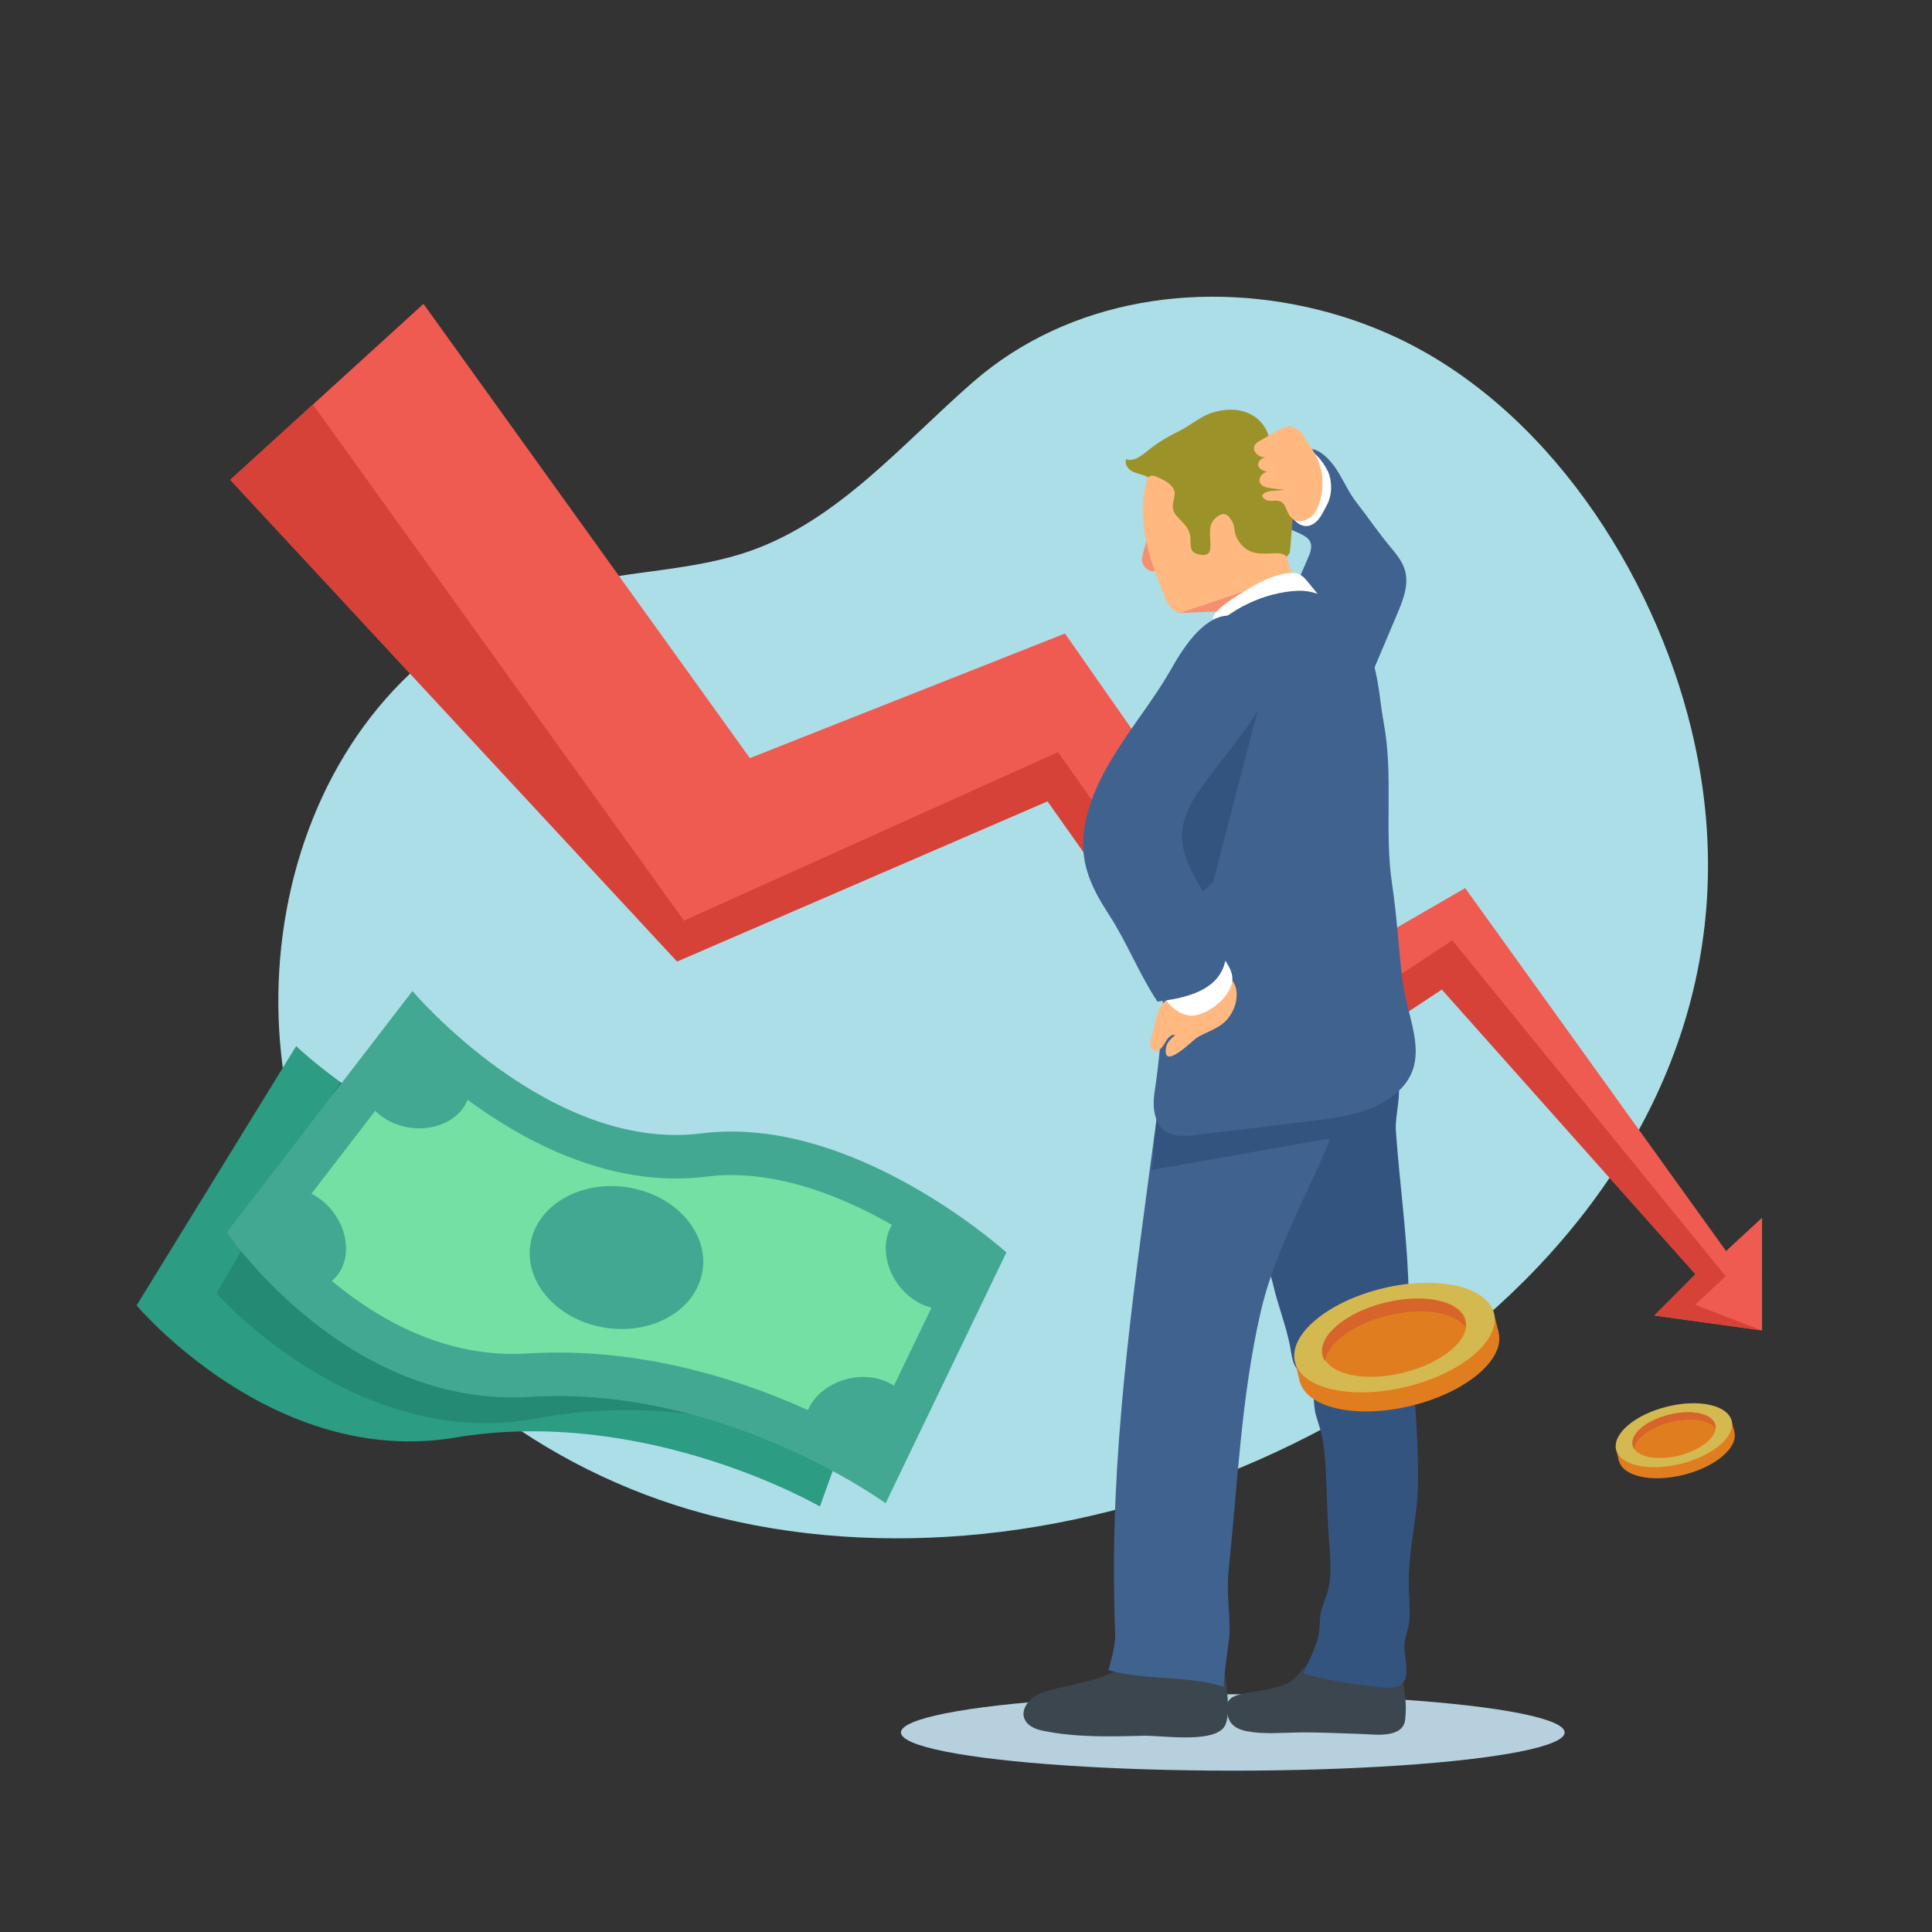 <?xml version="1.0" encoding="utf-8"?>
<!-- Generator: Adobe Illustrator 27.5.0, SVG Export Plug-In . SVG Version: 6.00 Build 0)  -->
<svg version="1.1" xmlns="http://www.w3.org/2000/svg" xmlns:xlink="http://www.w3.org/1999/xlink" x="0px" y="0px"
	 viewBox="0 0 500 500" style="enable-background:new 0 0 500 500;" xml:space="preserve">
<rect x="0" y="0" width="500" height="500" fill="#333333" stroke="none"/>
<g id="BACKGROUND">
	<rect style="fill:none;" width="500" height="500"/>
</g>
<g id="OBJECTS_1_">
	<path style="fill:#ACDEE8;" d="M360.89,87.101c39.228,18.106,66.967,60.779,76.868,101.78
		c27.337,113.204-81.563,197.688-183.442,208.093c-24.204,2.472-48.9,1.048-72.427-5.333c-41.026-11.128-78.056-38.802-97.051-76.83
		c-29.713-59.486-7.275-145.2,62.828-163.284c15.312-3.95,31.603-3.705,46.519-8.956c22.894-8.059,39.307-27.704,57.594-43.662
		c25.04-21.85,60.258-26.709,91.797-18.109C349.632,82.451,355.403,84.568,360.89,87.101z"/>
	<polygon style="fill:#EF5B51;" points="446.706,323.767 379.182,229.834 338.204,253.557 275.621,163.952 194.065,196.198 
		109.598,78.642 59.588,124.178 175.234,248.822 271.105,207.367 327.072,286.496 373.149,256.069 438.774,329.762 428.16,340.456 
		456.016,344.329 456.017,315.15 	"/>
	<g>
		<polygon style="fill:#D64238;" points="453.681,344.004 456.016,344.329 438.69,337.667 446.599,330.277 375.859,243.359 
			329.782,273.786 273.815,194.657 177,238.258 80.986,104.695 59.588,124.178 175.234,248.822 271.105,207.367 327.072,286.496 
			373.149,256.069 438.774,329.762 428.16,340.455 		"/>
	</g>
	<g id="POLYLINE_746_">
	</g>
	<g>
		<g>
			<g>
				<circle style="fill:none;" cx="248.081" cy="96.82" r="15.84"/>
			</g>
			<g>
				<g>
					<rect x="247.654" y="71.352" style="fill:none;" width="0.854" height="25.468"/>
				</g>
				<g>
					<path style="fill:none;" d="M251.561,71.352c0,1.922-1.558,3.48-3.48,3.48c-1.922,0-3.48-1.558-3.48-3.48
						s1.558-3.48,3.48-3.48C250.003,67.872,251.561,69.43,251.561,71.352z"/>
				</g>
			</g>
			<g>
				<g>
					
						<rect x="241.287" y="73.058" transform="matrix(0.866 -0.5 0.5 0.866 -10.512 132.35)" style="fill:none;" width="0.855" height="25.468"/>
				</g>
				<g>
					<path style="fill:none;" d="M238.361,73.024c0.961,1.664,0.391,3.793-1.274,4.754c-1.665,0.961-3.793,0.391-4.754-1.274
						s-0.391-3.793,1.274-4.754C235.272,70.789,237.4,71.359,238.361,73.024z"/>
				</g>
			</g>
			<g>
				<g>
					
						<rect x="236.626" y="77.719" transform="matrix(0.5 -0.866 0.866 0.5 40.192 250.52)" style="fill:none;" width="0.855" height="25.468"/>
				</g>
				<g>
					<path style="fill:none;" d="M227.765,81.072c1.664,0.961,2.235,3.089,1.274,4.754c-0.961,1.664-3.089,2.235-4.754,1.274
						c-1.664-0.961-2.235-3.089-1.274-4.754C223.972,80.681,226.101,80.111,227.765,81.072z"/>
				</g>
			</g>
			<g>
				<g>
					<rect x="222.613" y="96.393" style="fill:none;" width="25.468" height="0.854"/>
				</g>
				<g>
					<circle style="fill:none;" cx="222.613" cy="96.82" r="3.48"/>
				</g>
			</g>
			<g>
				<g>
					
						<rect x="224.319" y="102.76" transform="matrix(0.866 -0.5 0.5 0.866 -19.837 132.326)" style="fill:none;" width="25.468" height="0.855"/>
				</g>
				<g>
					<path style="fill:none;" d="M224.285,106.54c1.664-0.961,3.793-0.391,4.754,1.274c0.961,1.664,0.391,3.793-1.274,4.754
						c-1.665,0.961-3.793,0.391-4.754-1.274C222.05,109.629,222.621,107.501,224.285,106.54z"/>
				</g>
			</g>
			<g>
				<g>
					
						<rect x="228.98" y="107.421" transform="matrix(0.5 -0.866 0.866 0.5 27.473 263.276)" style="fill:none;" width="25.468" height="0.855"/>
				</g>
				<g>
					<path style="fill:none;" d="M232.333,117.136c0.961-1.665,3.089-2.235,4.754-1.274c1.664,0.961,2.235,3.089,1.274,4.754
						c-0.961,1.664-3.089,2.235-4.754,1.274C231.943,120.929,231.372,118.8,232.333,117.136z"/>
				</g>
			</g>
			<g>
				<g>
					<rect x="247.654" y="96.82" style="fill:none;" width="0.854" height="25.468"/>
				</g>
				<g>
					<path style="fill:none;" d="M244.601,122.288c0-1.922,1.558-3.48,3.48-3.48c1.922,0,3.48,1.558,3.48,3.48
						c0,1.922-1.558,3.48-3.48,3.48C246.159,125.768,244.601,124.21,244.601,122.288z"/>
				</g>
			</g>
			<g>
				<g>
					
						<rect x="254.021" y="95.114" transform="matrix(0.866 -0.5 0.5 0.866 -19.834 141.674)" style="fill:none;" width="0.855" height="25.468"/>
				</g>
				<g>
					<path style="fill:none;" d="M257.802,120.616c-0.961-1.664-0.391-3.793,1.274-4.754c1.664-0.961,3.793-0.391,4.754,1.274
						c0.961,1.664,0.391,3.793-1.274,4.754C260.891,122.851,258.762,122.28,257.802,120.616z"/>
				</g>
			</g>
			<g>
				<g>
					
						<rect x="258.682" y="90.453" transform="matrix(0.5 -0.866 0.866 0.5 40.191 275.988)" style="fill:none;" width="0.855" height="25.468"/>
				</g>
				<g>
					<path style="fill:none;" d="M268.397,112.568c-1.664-0.961-2.235-3.089-1.274-4.754c0.961-1.665,3.089-2.235,4.754-1.274
						c1.664,0.961,2.235,3.089,1.274,4.754C272.19,112.958,270.062,113.529,268.397,112.568z"/>
				</g>
			</g>
			<g>
				<g>
					<rect x="248.081" y="96.393" style="fill:none;" width="25.468" height="0.854"/>
				</g>
				<g>
					<path style="fill:none;" d="M273.549,100.3c-1.922,0-3.48-1.558-3.48-3.48c0-1.922,1.558-3.48,3.48-3.48
						c1.922,0,3.48,1.558,3.48,3.48C277.029,98.742,275.471,100.3,273.549,100.3z"/>
				</g>
			</g>
			<g>
				<g>
					
						<rect x="246.375" y="90.026" transform="matrix(0.866 -0.5 0.5 0.866 -10.512 141.677)" style="fill:none;" width="25.468" height="0.855"/>
				</g>
				<g>
					<path style="fill:none;" d="M271.877,87.1c-1.664,0.961-3.793,0.391-4.754-1.274c-0.961-1.665-0.391-3.793,1.274-4.754
						c1.665-0.961,3.793-0.391,4.754,1.274C274.112,84.01,273.542,86.138,271.877,87.1z"/>
				</g>
			</g>
			<g>
				<g>
					
						<rect x="241.714" y="85.365" transform="matrix(0.5 -0.866 0.866 0.5 52.944 263.274)" style="fill:none;" width="25.468" height="0.855"/>
				</g>
				<g>
					<path style="fill:none;" d="M263.829,76.504c-0.961,1.664-3.089,2.235-4.754,1.274c-1.664-0.961-2.235-3.089-1.274-4.754
						c0.961-1.664,3.089-2.235,4.754-1.274C264.22,72.711,264.79,74.839,263.829,76.504z"/>
				</g>
			</g>
		</g>
	</g>
	<g>
		<g>
			<g>
				<path style="fill:none;" d="M443.831,225.017c-1.857,4.936-7.364,7.432-12.3,5.575c-4.936-1.857-7.432-7.364-5.575-12.299
					c1.857-4.936,7.364-7.432,12.299-5.575C443.192,214.574,445.688,220.081,443.831,225.017z"/>
			</g>
			<g>
				<g>
					
						<rect x="429.921" y="214.212" transform="matrix(0.352 -0.936 0.936 0.352 82.737 548.48)" style="fill:none;" width="15.352" height="0.515"/>
				</g>
				<g>
					<path style="fill:none;" d="M442.264,208.024c-0.408,1.084-1.618,1.633-2.702,1.225c-1.085-0.408-1.633-1.618-1.225-2.702
						c0.408-1.084,1.618-1.633,2.702-1.225C442.123,205.73,442.672,206.939,442.264,208.024z"/>
				</g>
			</g>
			<g>
				<g>
					
						<rect x="433.385" y="206.404" transform="matrix(0.987 -0.163 0.163 0.987 -29.097 73.552)" style="fill:none;" width="0.515" height="15.353"/>
				</g>
				<g>
					<path style="fill:none;" d="M434.461,206.165c0.189,1.143-0.585,2.223-1.728,2.412c-1.143,0.189-2.223-0.585-2.412-1.728
						c-0.189-1.143,0.585-2.223,1.728-2.412C433.193,204.249,434.272,205.022,434.461,206.165z"/>
				</g>
			</g>
			<g>
				<g>
					
						<rect x="429.766" y="208.045" transform="matrix(0.773 -0.634 0.634 0.773 -39.228 321.827)" style="fill:none;" width="0.515" height="15.352"/>
				</g>
				<g>
					<path style="fill:none;" d="M426.775,208.457c0.735,0.895,0.605,2.217-0.29,2.952c-0.896,0.735-2.217,0.605-2.952-0.29
						c-0.735-0.896-0.605-2.217,0.29-2.952C424.718,207.431,426.04,207.561,426.775,208.457z"/>
				</g>
			</g>
			<g>
				<g>
					
						<rect x="427.452" y="211.275" transform="matrix(0.352 -0.936 0.936 0.352 72.171 542.165)" style="fill:none;" width="0.515" height="15.352"/>
				</g>
				<g>
					<path style="fill:none;" d="M421.264,214.285c1.084,0.408,1.633,1.618,1.225,2.702c-0.408,1.085-1.618,1.633-2.702,1.225
						c-1.084-0.408-1.633-1.618-1.225-2.702C418.97,214.425,420.179,213.877,421.264,214.285z"/>
				</g>
			</g>
			<g>
				<g>
					
						<rect x="419.645" y="222.648" transform="matrix(0.987 -0.163 0.163 0.987 -30.568 72.48)" style="fill:none;" width="15.352" height="0.515"/>
				</g>
				<g>
					<path style="fill:none;" d="M419.405,222.087c1.143-0.189,2.223,0.585,2.412,1.728c0.189,1.143-0.585,2.223-1.728,2.412
						c-1.143,0.189-2.223-0.585-2.412-1.728C417.489,223.356,418.262,222.276,419.405,222.087z"/>
				</g>
			</g>
			<g>
				<g>
					
						<rect x="421.285" y="226.267" transform="matrix(0.773 -0.634 0.634 0.773 -46.323 323.611)" style="fill:none;" width="15.352" height="0.515"/>
				</g>
				<g>
					<path style="fill:none;" d="M421.697,229.774c0.895-0.735,2.217-0.605,2.952,0.29c0.735,0.895,0.605,2.217-0.29,2.952
						c-0.896,0.735-2.217,0.605-2.953-0.29C420.671,231.831,420.801,230.509,421.697,229.774z"/>
				</g>
			</g>
			<g>
				<g>
					
						<rect x="424.515" y="228.581" transform="matrix(0.352 -0.936 0.936 0.352 65.809 552.754)" style="fill:none;" width="15.352" height="0.515"/>
				</g>
				<g>
					<path style="fill:none;" d="M427.525,235.285c0.408-1.084,1.618-1.633,2.702-1.225c1.084,0.408,1.633,1.618,1.225,2.702
						c-0.408,1.084-1.618,1.633-2.702,1.225C427.665,237.579,427.117,236.369,427.525,235.285z"/>
				</g>
			</g>
			<g>
				<g>
					
						<rect x="435.888" y="221.552" transform="matrix(0.987 -0.163 0.163 0.987 -31.536 74.171)" style="fill:none;" width="0.515" height="15.352"/>
				</g>
				<g>
					<path style="fill:none;" d="M435.327,237.143c-0.189-1.143,0.585-2.223,1.728-2.412c1.143-0.189,2.223,0.585,2.412,1.728
						c0.189,1.143-0.585,2.223-1.728,2.412C436.596,239.06,435.516,238.286,435.327,237.143z"/>
				</g>
			</g>
			<g>
				<g>
					
						<rect x="439.507" y="219.911" transform="matrix(0.773 -0.634 0.634 0.773 -44.545 330.704)" style="fill:none;" width="0.515" height="15.352"/>
				</g>
				<g>
					<path style="fill:none;" d="M443.014,234.852c-0.735-0.895-0.605-2.217,0.291-2.952c0.895-0.735,2.217-0.605,2.952,0.29
						c0.735,0.896,0.605,2.217-0.29,2.952C445.071,235.877,443.749,235.747,443.014,234.852z"/>
				</g>
			</g>
			<g>
				<g>
					
						<rect x="441.821" y="216.681" transform="matrix(0.352 -0.936 0.936 0.352 76.421 559.117)" style="fill:none;" width="0.515" height="15.352"/>
				</g>
				<g>
					<path style="fill:none;" d="M448.525,229.024c-1.084-0.408-1.633-1.618-1.225-2.702c0.408-1.084,1.618-1.633,2.702-1.225
						c1.084,0.408,1.633,1.618,1.225,2.702C450.819,228.883,449.609,229.432,448.525,229.024z"/>
				</g>
			</g>
			<g>
				<g>
					
						<rect x="434.792" y="220.145" transform="matrix(0.987 -0.163 0.163 0.987 -30.015 75.092)" style="fill:none;" width="15.352" height="0.515"/>
				</g>
				<g>
					<path style="fill:none;" d="M450.383,221.221c-1.143,0.189-2.223-0.585-2.412-1.728c-0.189-1.143,0.585-2.223,1.728-2.412
						c1.143-0.189,2.223,0.585,2.412,1.728C452.3,219.952,451.526,221.032,450.383,221.221z"/>
				</g>
			</g>
			<g>
				<g>
					
						<rect x="433.151" y="216.526" transform="matrix(0.773 -0.635 0.635 0.773 -37.428 329.013)" style="fill:none;" width="15.353" height="0.515"/>
				</g>
				<g>
					<path style="fill:none;" d="M448.092,213.535c-0.896,0.735-2.217,0.605-2.952-0.29c-0.735-0.895-0.605-2.217,0.29-2.952
						c0.896-0.735,2.217-0.605,2.953,0.291C449.117,211.478,448.987,212.799,448.092,213.535z"/>
				</g>
			</g>
		</g>
	</g>
	<g>
		<g>
			<g>
				<path style="fill:none;" d="M89.966,215.465c-1.857,4.936-7.364,7.432-12.3,5.575c-4.936-1.857-7.432-7.364-5.575-12.299
					c1.857-4.936,7.364-7.432,12.3-5.575C89.327,205.023,91.823,210.529,89.966,215.465z"/>
			</g>
			<g>
				<g>
					
						<rect x="76.056" y="204.661" transform="matrix(0.352 -0.936 0.936 0.352 -137.547 211.106)" style="fill:none;" width="15.352" height="0.515"/>
				</g>
				<g>
					<path style="fill:none;" d="M88.399,198.473c-0.408,1.084-1.618,1.633-2.702,1.225c-1.084-0.408-1.633-1.618-1.225-2.702
						c0.408-1.084,1.618-1.633,2.702-1.225C88.258,196.178,88.807,197.388,88.399,198.473z"/>
				</g>
			</g>
			<g>
				<g>
					
						<rect x="79.52" y="196.853" transform="matrix(0.987 -0.163 0.163 0.987 -32.274 15.741)" style="fill:none;" width="0.515" height="15.353"/>
				</g>
				<g>
					<path style="fill:none;" d="M80.596,196.614c0.189,1.143-0.585,2.223-1.728,2.412c-1.143,0.189-2.223-0.585-2.412-1.728
						c-0.189-1.143,0.585-2.223,1.728-2.412C79.328,194.697,80.407,195.471,80.596,196.614z"/>
				</g>
			</g>
			<g>
				<g>
					
						<rect x="75.901" y="198.494" transform="matrix(0.773 -0.634 0.634 0.773 -113.519 95.137)" style="fill:none;" width="0.515" height="15.352"/>
				</g>
				<g>
					<path style="fill:none;" d="M72.91,198.906c0.735,0.895,0.605,2.217-0.291,2.952c-0.896,0.735-2.217,0.605-2.952-0.29
						c-0.735-0.896-0.605-2.217,0.29-2.952C70.853,197.88,72.175,198.01,72.91,198.906z"/>
				</g>
			</g>
			<g>
				<g>
					
						<rect x="73.587" y="201.724" transform="matrix(0.352 -0.936 0.936 0.352 -148.146 204.778)" style="fill:none;" width="0.515" height="15.352"/>
				</g>
				<g>
					<path style="fill:none;" d="M67.399,204.733c1.084,0.408,1.633,1.618,1.225,2.702c-0.408,1.085-1.618,1.633-2.702,1.225
						c-1.084-0.408-1.633-1.618-1.225-2.702C65.105,204.874,66.314,204.325,67.399,204.733z"/>
				</g>
			</g>
			<g>
				<g>
					
						<rect x="65.78" y="213.097" transform="matrix(0.987 -0.163 0.163 0.987 -33.766 14.811)" style="fill:none;" width="15.352" height="0.515"/>
				</g>
				<g>
					<path style="fill:none;" d="M65.54,212.536c1.143-0.189,2.223,0.585,2.412,1.728c0.189,1.143-0.585,2.223-1.728,2.412
						c-1.143,0.189-2.223-0.585-2.412-1.728C63.624,213.805,64.397,212.725,65.54,212.536z"/>
				</g>
			</g>
			<g>
				<g>
					
						<rect x="67.42" y="216.716" transform="matrix(0.773 -0.634 0.634 0.773 -120.616 96.917)" style="fill:none;" width="15.352" height="0.515"/>
				</g>
				<g>
					<path style="fill:none;" d="M67.832,220.222c0.896-0.735,2.217-0.605,2.952,0.29c0.735,0.895,0.605,2.217-0.29,2.952
						c-0.896,0.735-2.217,0.605-2.952-0.29C66.806,222.279,66.936,220.958,67.832,220.222z"/>
				</g>
			</g>
			<g>
				<g>
					
						<rect x="70.65" y="219.03" transform="matrix(0.352 -0.936 0.936 0.352 -154.497 215.37)" style="fill:none;" width="15.352" height="0.515"/>
				</g>
				<g>
					<path style="fill:none;" d="M73.66,225.733c0.408-1.084,1.618-1.633,2.702-1.225c1.084,0.408,1.633,1.618,1.225,2.702
						c-0.408,1.084-1.618,1.633-2.702,1.225C73.8,228.027,73.252,226.818,73.66,225.733z"/>
				</g>
			</g>
			<g>
				<g>
					
						<rect x="82.023" y="212" transform="matrix(0.987 -0.163 0.163 0.987 -34.712 16.353)" style="fill:none;" width="0.515" height="15.352"/>
				</g>
				<g>
					<path style="fill:none;" d="M81.462,227.592c-0.189-1.143,0.585-2.223,1.728-2.412c1.143-0.189,2.223,0.585,2.412,1.728
						c0.189,1.143-0.585,2.223-1.728,2.412C82.731,229.508,81.651,228.735,81.462,227.592z"/>
				</g>
			</g>
			<g>
				<g>
					
						<rect x="85.642" y="210.36" transform="matrix(0.773 -0.634 0.634 0.773 -118.836 104.011)" style="fill:none;" width="0.515" height="15.352"/>
				</g>
				<g>
					<path style="fill:none;" d="M89.149,225.3c-0.735-0.896-0.605-2.217,0.29-2.952c0.896-0.735,2.217-0.605,2.952,0.29
						c0.735,0.896,0.605,2.217-0.29,2.952C91.206,226.326,89.884,226.196,89.149,225.3z"/>
				</g>
			</g>
			<g>
				<g>
					
						<rect x="87.956" y="207.13" transform="matrix(0.352 -0.936 0.936 0.352 -143.897 221.729)" style="fill:none;" width="0.515" height="15.352"/>
				</g>
				<g>
					<path style="fill:none;" d="M94.66,219.472c-1.084-0.408-1.633-1.618-1.225-2.702c0.408-1.084,1.618-1.633,2.702-1.225
						c1.084,0.408,1.633,1.618,1.225,2.702C96.954,219.332,95.744,219.88,94.66,219.472z"/>
				</g>
			</g>
			<g>
				<g>
					
						<rect x="80.927" y="210.594" transform="matrix(0.987 -0.163 0.163 0.987 -33.193 17.268)" style="fill:none;" width="15.352" height="0.515"/>
				</g>
				<g>
					<path style="fill:none;" d="M96.518,211.67c-1.143,0.189-2.223-0.585-2.412-1.728c-0.189-1.143,0.585-2.223,1.728-2.412
						c1.143-0.189,2.223,0.585,2.412,1.728C98.435,210.401,97.661,211.481,96.518,211.67z"/>
				</g>
			</g>
			<g>
				<g>
					
						<rect x="79.286" y="206.975" transform="matrix(0.773 -0.634 0.634 0.773 -111.731 102.215)" style="fill:none;" width="15.353" height="0.515"/>
				</g>
				<g>
					<path style="fill:none;" d="M94.227,203.983c-0.896,0.735-2.217,0.605-2.952-0.29c-0.735-0.896-0.605-2.217,0.29-2.952
						c0.896-0.735,2.217-0.605,2.953,0.29C95.252,201.926,95.122,203.248,94.227,203.983z"/>
				</g>
			</g>
		</g>
	</g>
	<ellipse style="fill:#B6D0DE;" cx="319.046" cy="448.359" rx="85.882" ry="9.887"/>
	<g>
		<path style="fill:#40628F;" d="M359.835,141.561c1.537,1.84,3.115,3.755,3.77,6.061c1.058,3.726-0.479,7.643-1.989,11.21
			c-4.412,10.423-8.824,20.847-13.237,31.27c-2.934-4.337-5.867-8.674-8.801-13.011c-2.412-3.566-4.87-7.235-5.858-11.425
			c-1.917-8.131,2.189-14.902,5.116-22.039c2.34-5.707-4.182-5.229-6.717-7.951c-3.204-3.443-0.819-10.506,0.21-14.439
			c0.766-2.928,3.511-5.503,6.812-5.115c1.866,0.219,3.45,1.463,4.742,2.826c3.075,3.245,4.36,7.443,7.04,10.899
			C353.931,133.725,356.687,137.794,359.835,141.561z"/>
		<g>
			<g id="POLYLINE_146_">
				<path style="fill:#9C922A;" d="M305.168,111.559c2.87-1.398,5.147-3.578,8.249-4.65c3.093-1.069,6.584-1.279,9.597-0.003
					c3.013,1.277,5.411,4.215,5.503,7.486c2.257-0.117,2.924,0.365,4.272,2.228c2.705,3.736,2.453,8.774,2.086,13.373
					c-0.307,3.84-0.606,7.681-0.92,11.52c-0.133,1.631-0.171,2.133-1.611,2.934c-1.476,0.82-3.201,1.478-4.904,1.503
					c-1.79,0.026-3.485-0.395-4.465-1.922c-1.207-1.88-2.654-3.625-5.189-2.585c-2.132,0.875-3.154,3.525-5.321,4.308
					c-1.711,0.618-3.675-0.162-4.959-1.45c-1.284-1.288-2.03-3.003-2.748-4.674c-1.091-2.54-2.182-5.079-3.273-7.619
					c-1.259-2.93-1.743-7.572-5.123-8.879c-1.15-0.445-2.413-0.61-3.482-1.226s-1.909-1.925-1.436-3.063
					c1.912,0.689,3.848-0.799,5.428-2.078c0.258-0.209,0.52-0.417,0.788-0.626C300.043,114.278,302.492,112.862,305.168,111.559z"/>
			</g>
			<path style="fill:#F5906E;" d="M296.259,146.725c0.443,0.538,1.055,0.936,1.739,1.074c1.368,0.277,2.876-0.514,3.427-1.796
				c-0.115-1.161-0.531-10.097-3.537-8.357c-0.818,0.478-2.355,6.16-2.349,7.166C295.544,145.51,295.817,146.188,296.259,146.725z"
				/>
			<g id="POLYLINE_145_">
				<path style="fill:#FFB980;" d="M319.892,138.805c0.547,1.349,1.74,2.763,2.981,3.512c2.045,1.235,4.613,0.964,7,0.877
					c0.781-0.029,1.592-0.028,2.306,0.291c1.253,0.559,1.04,1.517,1.33,2.587c0.378,1.392,1.348,2.828,1.97,4.133
					c-5.216,3.014-10.432,6.027-15.647,9.041c-0.99,0.572-2.054,1.162-3.195,1.095c-1.141-0.068-2.168-0.816-1.899-1.927
					c0.48-1.977-8.436,0.509-9.454,0.227c-2.767-0.766-3.581-3.4-4.53-5.832c-3.236-8.291-6.472-17.664-4.379-26.623
					c0.218-0.933,0.319-2.83,1.483-3.043c0.655-0.119,1.309,0.164,1.915,0.44c1.878,0.857,4.65,2.258,4.198,4.753
					c-0.374,2.065-1.057,3.465,0.671,5.354c1.467,1.604,3.014,2.786,3.376,5.03c0.234,1.451-0.307,3.84,1.413,4.508
					c0.997,0.388,2.875,0.816,3.53-0.346c0.415-0.737,0.306-1.79,0.278-2.588c-0.049-1.379-0.231-2.85,0.083-4.214
					c0.3-1.306,1.697-2.689,3.008-2.995c1.153-0.269,2.012,0.926,2.517,1.79C319.593,136.151,319.367,137.511,319.892,138.805z"/>
			</g>
			<polygon style="fill:#F5906E;" points="305.285,158.64 322.053,153.016 322.053,157.962 			"/>
			<g id="POLYLINE_143_">
				<path style="fill:#FFFFFF;" d="M341.794,156.324c-0.621,0.344-1.76,0.13-2.427,0.172c-1.654,0.104-3.303,0.282-4.951,0.447
					c-3.066,0.308-6.161,0.621-9.153,1.387c-2.585,0.661-4.858,2.084-7.405,2.808c-1.108,0.314-2.738,0.444-3.618-0.482
					c-0.865-0.911,0.312-2.09,0.963-2.725c2.001-1.953,4.475-3.464,6.849-4.913c2.527-1.542,5.146-3.064,7.987-3.949
					c1.682-0.523,3.616-0.976,5.388-0.69c1.7,0.274,2.744,1.88,3.774,3.107c0.831,0.991,1.671,2.004,2.344,3.112
					c0.231,0.38,0.6,0.914,0.547,1.387C342.06,156.172,341.948,156.24,341.794,156.324z"/>
			</g>
			<g id="POLYLINE_153_">
				<path style="fill:#3C464F;" d="M340.999,429.195c-0.773,0.401-1.54,0.816-2.25,1.32c-1.985,1.407-3.058,3.747-5.232,4.922
					c-3.203,1.73-7.157,1.953-10.657,2.687c-1.63,0.342-4.609,0.663-5.159,2.646c-0.395,1.425-0.162,3.198,0.506,4.502
					c0.873,1.701,2.668,2.405,4.45,2.756c4.33,0.855,9.02,0.391,13.398,0.33c5.432-0.075,10.858,0.229,16.286,0.39
					c3.24,0.096,10.709,1.277,11.31-3.667c0.458-3.77-0.062-7.579-0.943-11.245"/>
			</g>
			<g id="POLYLINE_152_">
				<path style="fill:#345480;" d="M361.252,292.66c-0.296-4.225,1.746-9.846,0.259-13.641c-2.126-5.424-10.048-6.67-15.009-7.039
					c-5.576-0.415-11.408-0.183-16.397,2.341c-9.186,4.646-13.199,16.129-12.156,26.37c1.21,11.885,8.992,20.882,11.605,32.063
					c1.232,5.269,3.284,10.347,4.315,15.657c0.331,1.708,0.464,3.573,1.305,5.134c0.743,1.381,2.09,2.267,3.107,3.424
					c2.225,2.532,1.39,6.274,2.297,9.316c0.695,2.33,1.477,4.569,1.845,6.983c0.396,2.597,0.575,5.228,0.71,7.851
					c0.284,5.539,0.362,11.09,0.75,16.623c0.371,5.281,1.095,10.49-0.748,15.577c-0.431,1.192-0.927,2.373-1.215,3.611
					c-0.511,2.199-0.254,4.48-0.756,6.627c-0.752,3.21-2.615,6.495-3.848,9.559c6.88,1.831,13.927,3.037,21.024,3.598
					c1.527,0.121,3.227,0.158,4.391-0.836c2.603-2.223,0.299-7.914,0.782-10.937c0.302-1.894,1.067-3.669,1.212-5.589
					c0.209-2.766-0.026-5.583-0.124-8.347c-0.326-9.158,2.213-17.802,2.363-26.984c0.266-16.229-2.176-32.407-2.4-48.706
					c-0.174-12.634-1.831-24.996-2.908-37.5C361.51,296.099,361.373,294.381,361.252,292.66z"/>
			</g>
			<g id="POLYLINE_151_">
				<path style="fill:#3C464F;" d="M289.351,432.157c-6.372,3.557-17.105,4.404-20.825,6.427c-4.731,2.573-5.415,7.927,1.308,9.318
					c8.561,1.772,17.372,1.54,26.06,1.31c4.66-0.124,17.344,1.954,20.742-2.039c2.871-3.374-0.425-17.126-0.681-21.252
					c-7.341-1.02-14.682-2.04-22.02-3.048C295.146,427.29,292.94,430.153,289.351,432.157z"/>
			</g>
			<g id="POLYLINE_150_">
				<path style="fill:#40628F;" d="M341.269,301.663c3.96-8.757,7.538-17.59,9.293-26.924c-10.99-2.094-22.135-3.369-33.314-3.812
					c-4.264-0.169-8.762-0.163-12.488,1.918c-6.246,3.487-4.654,10.768-5.445,16.752c-5.279,39.918-11.387,79.919-11.026,120.293
					c0.037,4.095,0.115,8.194,0.309,12.285c0.168,3.541-0.831,6.61-1.744,10.077c9.911,2.723,20.427,1.249,29.981,4.32
					c-0.581-0.189,1.36-12.404,1.387-13.894c0.095-5.369-0.846-10.604-0.279-16.013c2.352-22.411,3.254-45.138,8.328-67.167
					C329.324,326.244,335.677,314.03,341.269,301.663z"/>
			</g>
			<polygon style="fill:#345480;" points="299.315,289.598 298.099,302.772 342.098,294.989 361.252,292.66 353.942,255.395 			"/>
			<g id="POLYLINE_149_">
				<path style="fill:#40628F;" d="M298.41,197.963c-0.821,9.651,0.111,19.288,1.303,28.865c2.227,17.901,1.752,38.324-0.926,55.89
					c-0.564,3.7-0.156,8.143,2.991,10.166c2.222,1.428,5.088,1.162,7.71,0.844c9.954-1.206,19.908-2.411,29.862-3.617
					c7.179-0.87,14.697-1.867,20.571-6.084c11.541-8.286,4.375-19.306,3.038-30.272c-1.006-8.253-1.42-16.568-2.669-24.793
					c-2.109-13.882,0.41-28.043-2.2-41.997c-1.026-5.484-1.256-12.013-3.343-17.202c-3.358-8.35-9.757-17.389-19.159-16.854
					c-8.827,0.502-17.366,4.825-23.432,11.18C303.581,173.077,299.463,185.584,298.41,197.963z"/>
			</g>
			<path style="fill:#FFB980;" d="M305.221,256.532c-1.564,1.42-3.545,1.947-4.693,3.716c-1.32,2.034-1.776,5.814-2.54,8.17
				c-0.398,1.225-0.593,2.944,0.591,3.452c1.15,0.493,2.258-0.754,2.848-1.857c0.59-1.103,1.501-2.429,2.723-2.165
				c-1.033,0.882-2.132,1.873-2.368,3.21c-1.107,6.265,6.94-1.85,7.892-2.451c2.7-1.707,5.786-2.309,7.982-4.864
				c3.62-4.211,3.636-11.925-3.41-11.925c-1.764-0.031-3.495,0.429-5.199,0.885C309.047,252.703,305.222,256.531,305.221,256.532z"
				/>
			<polygon style="fill:#345480;" points="299.833,219.199 325.589,183.468 313.935,228.35 301.821,239.174 			"/>
			<path style="fill:#FFFFFF;" d="M301.714,252.894c-3.01,4.936,3.143,10.865,7.953,9.822c3.668-0.795,8.437-4.603,9.198-8.491
				c0.759-3.882-3.779-8.014-6.311-10.569c-3.43,2.226-6.534,5.365-9.682,8.024c-0.871,0.735-1.792,1.552-2.038,2.665
				c-0.247,1.113,0.613,2.507,1.737,2.319"/>
			<g id="POLYLINE_144_">
				<path style="fill:#40628F;" d="M303.261,172.882c-7.505,13.344-19.939,25.465-22.562,41.079
					c-1.491,8.873,1.517,15.418,6.258,22.69c4.66,7.149,7.785,15.293,12.576,22.558c6.545-0.803,14.202-2.387,16.889-8.409
					c1.929-4.323,0.445-9.383-1.583-13.661c-3.402-7.179-10.37-15.17-8.71-23.415c1.37-6.807,6.932-12.825,11.017-18.152
					c7.632-9.954,19.707-24.236,5.729-34.499c-6.347-4.66-12.233,0.803-16.264,6.467
					C305.273,169.419,304.139,171.32,303.261,172.882z"/>
			</g>
		</g>
		<path style="fill:#FFFFFF;" d="M343.432,130.638c1.239-2.318,1.349-5.341,0.564-7.813c-0.909-2.859-6.192-9.892-9.015-5.528
			c-2.308,3.568-3.04,9.462-1.982,13.606c0.798,3.126,3.892,6.972,7.31,4.411C341.686,134.28,342.628,132.134,343.432,130.638z"/>
		<path style="fill:#FFB980;" d="M339.306,133.73c0.426-0.35,0.789-0.757,1.051-1.185c1.634-2.669,2.163-6.225,1.816-9.292
			c-0.313-2.767-1.388-5.405-3.033-7.645c-1.27-1.729-2.143-4.142-4.247-5.038c-0.271-0.115-0.547-0.198-0.842-0.221
			c-1.277-0.1-2.477,0.557-3.589,1.192c-1.434,0.819-2.868,1.639-4.302,2.458c-0.581,0.332-1.198,0.702-1.475,1.311
			c-0.462,1.016,0.286,2.252,1.298,2.722c1.012,0.471,2.183,0.385,3.295,0.29c-0.816-0.039-1.665-0.072-2.416,0.249
			c-0.751,0.321-1.371,1.107-1.22,1.91c0.344,1.831,4.375,1.888,5.735,2.103c-1.153-0.373-2.381-0.75-3.556-0.454
			c-1.175,0.295-2.194,1.551-1.775,2.688c0.412,1.119,1.821,1.425,3.005,1.565c1.374,0.162,2.748,0.323,4.123,0.485
			c-1.305-0.153-2.797,0.104-4.114,0.19c-1.132,0.074-3.691,0.969-1.516,2.247c0.623,0.366,1.393,0.338,2.112,0.276
			c3.451-0.299,2.72,2.483,4.518,4.362C335.634,135.47,337.844,134.931,339.306,133.73z"/>
	</g>
	<g>
		
			<ellipse transform="matrix(0.972 -0.236 0.236 0.972 -72.552 95.141)" style="fill:#E07E1F;" cx="361.888" cy="351.198" rx="26.492" ry="13.091"/>
		
			<rect x="334.665" y="345.084" transform="matrix(0.972 -0.236 0.236 0.972 -71.863 94.885)" style="fill:#E07E1F;" width="52.984" height="6.2"/>
		
			<ellipse transform="matrix(0.972 -0.236 0.236 0.972 -71.422 94.72)" style="fill:#D4B951;" cx="360.691" cy="346.262" rx="26.492" ry="13.091"/>
		
			<ellipse transform="matrix(0.972 -0.236 0.236 0.972 -71.424 94.722)" style="fill:#E07E1F;" cx="360.691" cy="346.262" rx="18.971" ry="9.374"/>
		<path style="fill:#D6642B;" d="M359.277,340.427c9.051-2.194,17.354-0.794,19.946,3.077c0.066-0.579,0.042-1.151-0.094-1.711
			c-1.22-5.032-10.463-7.109-20.645-4.641c-10.182,2.468-17.448,8.548-16.228,13.58c0.136,0.559,0.376,1.08,0.7,1.564
			C343.486,347.667,350.226,342.621,359.277,340.427z"/>
	</g>
	<g>
		
			<ellipse transform="matrix(0.97 -0.243 0.243 0.97 -77.958 116.699)" style="fill:#E07E1F;" cx="433.942" cy="374.275" rx="15.398" ry="7.609"/>
		
			<rect x="418.106" y="370.725" transform="matrix(0.97 -0.243 0.243 0.97 -77.547 116.541)" style="fill:#E07E1F;" width="30.796" height="3.604"/>
		
			<ellipse transform="matrix(0.97 -0.243 0.243 0.97 -77.284 116.439)" style="fill:#D4B951;" cx="433.225" cy="371.412" rx="15.398" ry="7.609"/>
		<path style="fill:#E07E1F;" d="M443.92,368.732c0.732,2.919-3.464,6.485-9.371,7.965c-5.907,1.48-11.289,0.314-12.02-2.605
			c-0.731-2.919,3.464-6.485,9.371-7.965C437.807,364.647,443.189,365.813,443.92,368.732z"/>
		<path style="fill:#D6642B;" d="M432.376,368.026c5.25-1.316,10.083-0.539,11.606,1.699c0.036-0.337,0.019-0.669-0.062-0.994
			c-0.731-2.919-6.113-4.085-12.02-2.605c-5.907,1.48-10.103,5.046-9.371,7.965c0.081,0.324,0.223,0.626,0.414,0.906
			C423.231,372.306,427.126,369.342,432.376,368.026z"/>
	</g>
	<g>
		<path style="fill:#2C9C83;" d="M236.55,322.07l-19.16,53.36l-5.19,14.45c0,0-44.97-26.14-94.42-17.83
			c-47.06,7.9-82.43-34.21-82.43-34.21l41.29-67.11c0,0,4.27,4.09,11.37,9.26c14.52,10.59,40.89,25.7,66.87,19.62
			C193.57,290.54,236.55,322.07,236.55,322.07z"/>
		<path style="fill:#248A73;" d="M236.55,322.07l-19.16,53.36c-17.63-6.56-47.17-14.32-78.18-8.39
			c-46.87,8.97-83.19-32.34-83.19-32.34l31.99-54.71c14.52,10.59,40.89,25.7,66.87,19.62C193.57,290.54,236.55,322.07,236.55,322.07
			z"/>
		<path style="fill:#43A892;" d="M58.7,318.941l48.038-62.46c0,0,35.398,41.842,74.818,36.836
			c39.42-5.006,78.896,30.818,78.896,30.818L229.2,389.051c0,0-42.013-30.66-92.06-27.531C89.517,364.496,58.7,318.941,58.7,318.941
			z"/>
		<path style="fill:#74E0A3;" d="M224.52,372.806c-15.522-8.863-45.415-22.773-80.153-22.773c-2.65,0-5.318,0.082-7.93,0.246
			c-1.251,0.078-2.519,0.118-3.767,0.118c-28.626,0-50.377-20.815-59.69-31.549l34.78-45.222
			c13.144,12.219,38.344,31.37,67.163,31.37c2.7,0,5.408-0.171,8.05-0.506c2.037-0.258,4.155-0.389,6.293-0.389
			c23.221,0,46.291,14.986,57.169,23.181L224.52,372.806z"/>
		
			<ellipse transform="matrix(0.148 -0.989 0.989 0.148 -186.057 435.089)" style="fill:#43A892;" cx="159.576" cy="325.566" rx="18.394" ry="22.534"/>
		<path style="fill:#43A892;" d="M121.561,282.585c-0.938,6.253-7.908,10.39-15.568,9.241c-7.66-1.149-13.11-7.149-12.172-13.402
			c0.938-6.253,7.908-10.39,15.568-9.242C117.049,270.332,122.498,276.332,121.561,282.585z"/>
		<path style="fill:#43A892;" d="M85.658,331.661c-5.004,3.865-12.899,2.028-17.633-4.102s-4.516-14.233,0.488-18.098
			c5.004-3.865,12.899-2.028,17.633,4.102C90.88,319.694,90.662,327.796,85.658,331.661z"/>
		<path style="fill:#43A892;" d="M235.723,364.654c1.49,6.145-3.405,12.605-10.933,14.43c-7.528,1.825-14.838-1.677-16.327-7.822
			c-1.49-6.145,3.405-12.605,10.933-14.43C226.924,355.008,234.234,358.51,235.723,364.654z"/>
		<path style="fill:#43A892;" d="M249.685,337.022c-5.165,3.647-12.974,1.475-17.442-4.852c-4.468-6.327-3.904-14.413,1.261-18.06
			c5.165-3.647,12.974-1.475,17.442,4.852C255.414,325.289,254.849,333.375,249.685,337.022z"/>
	</g>
</g>
</svg>
